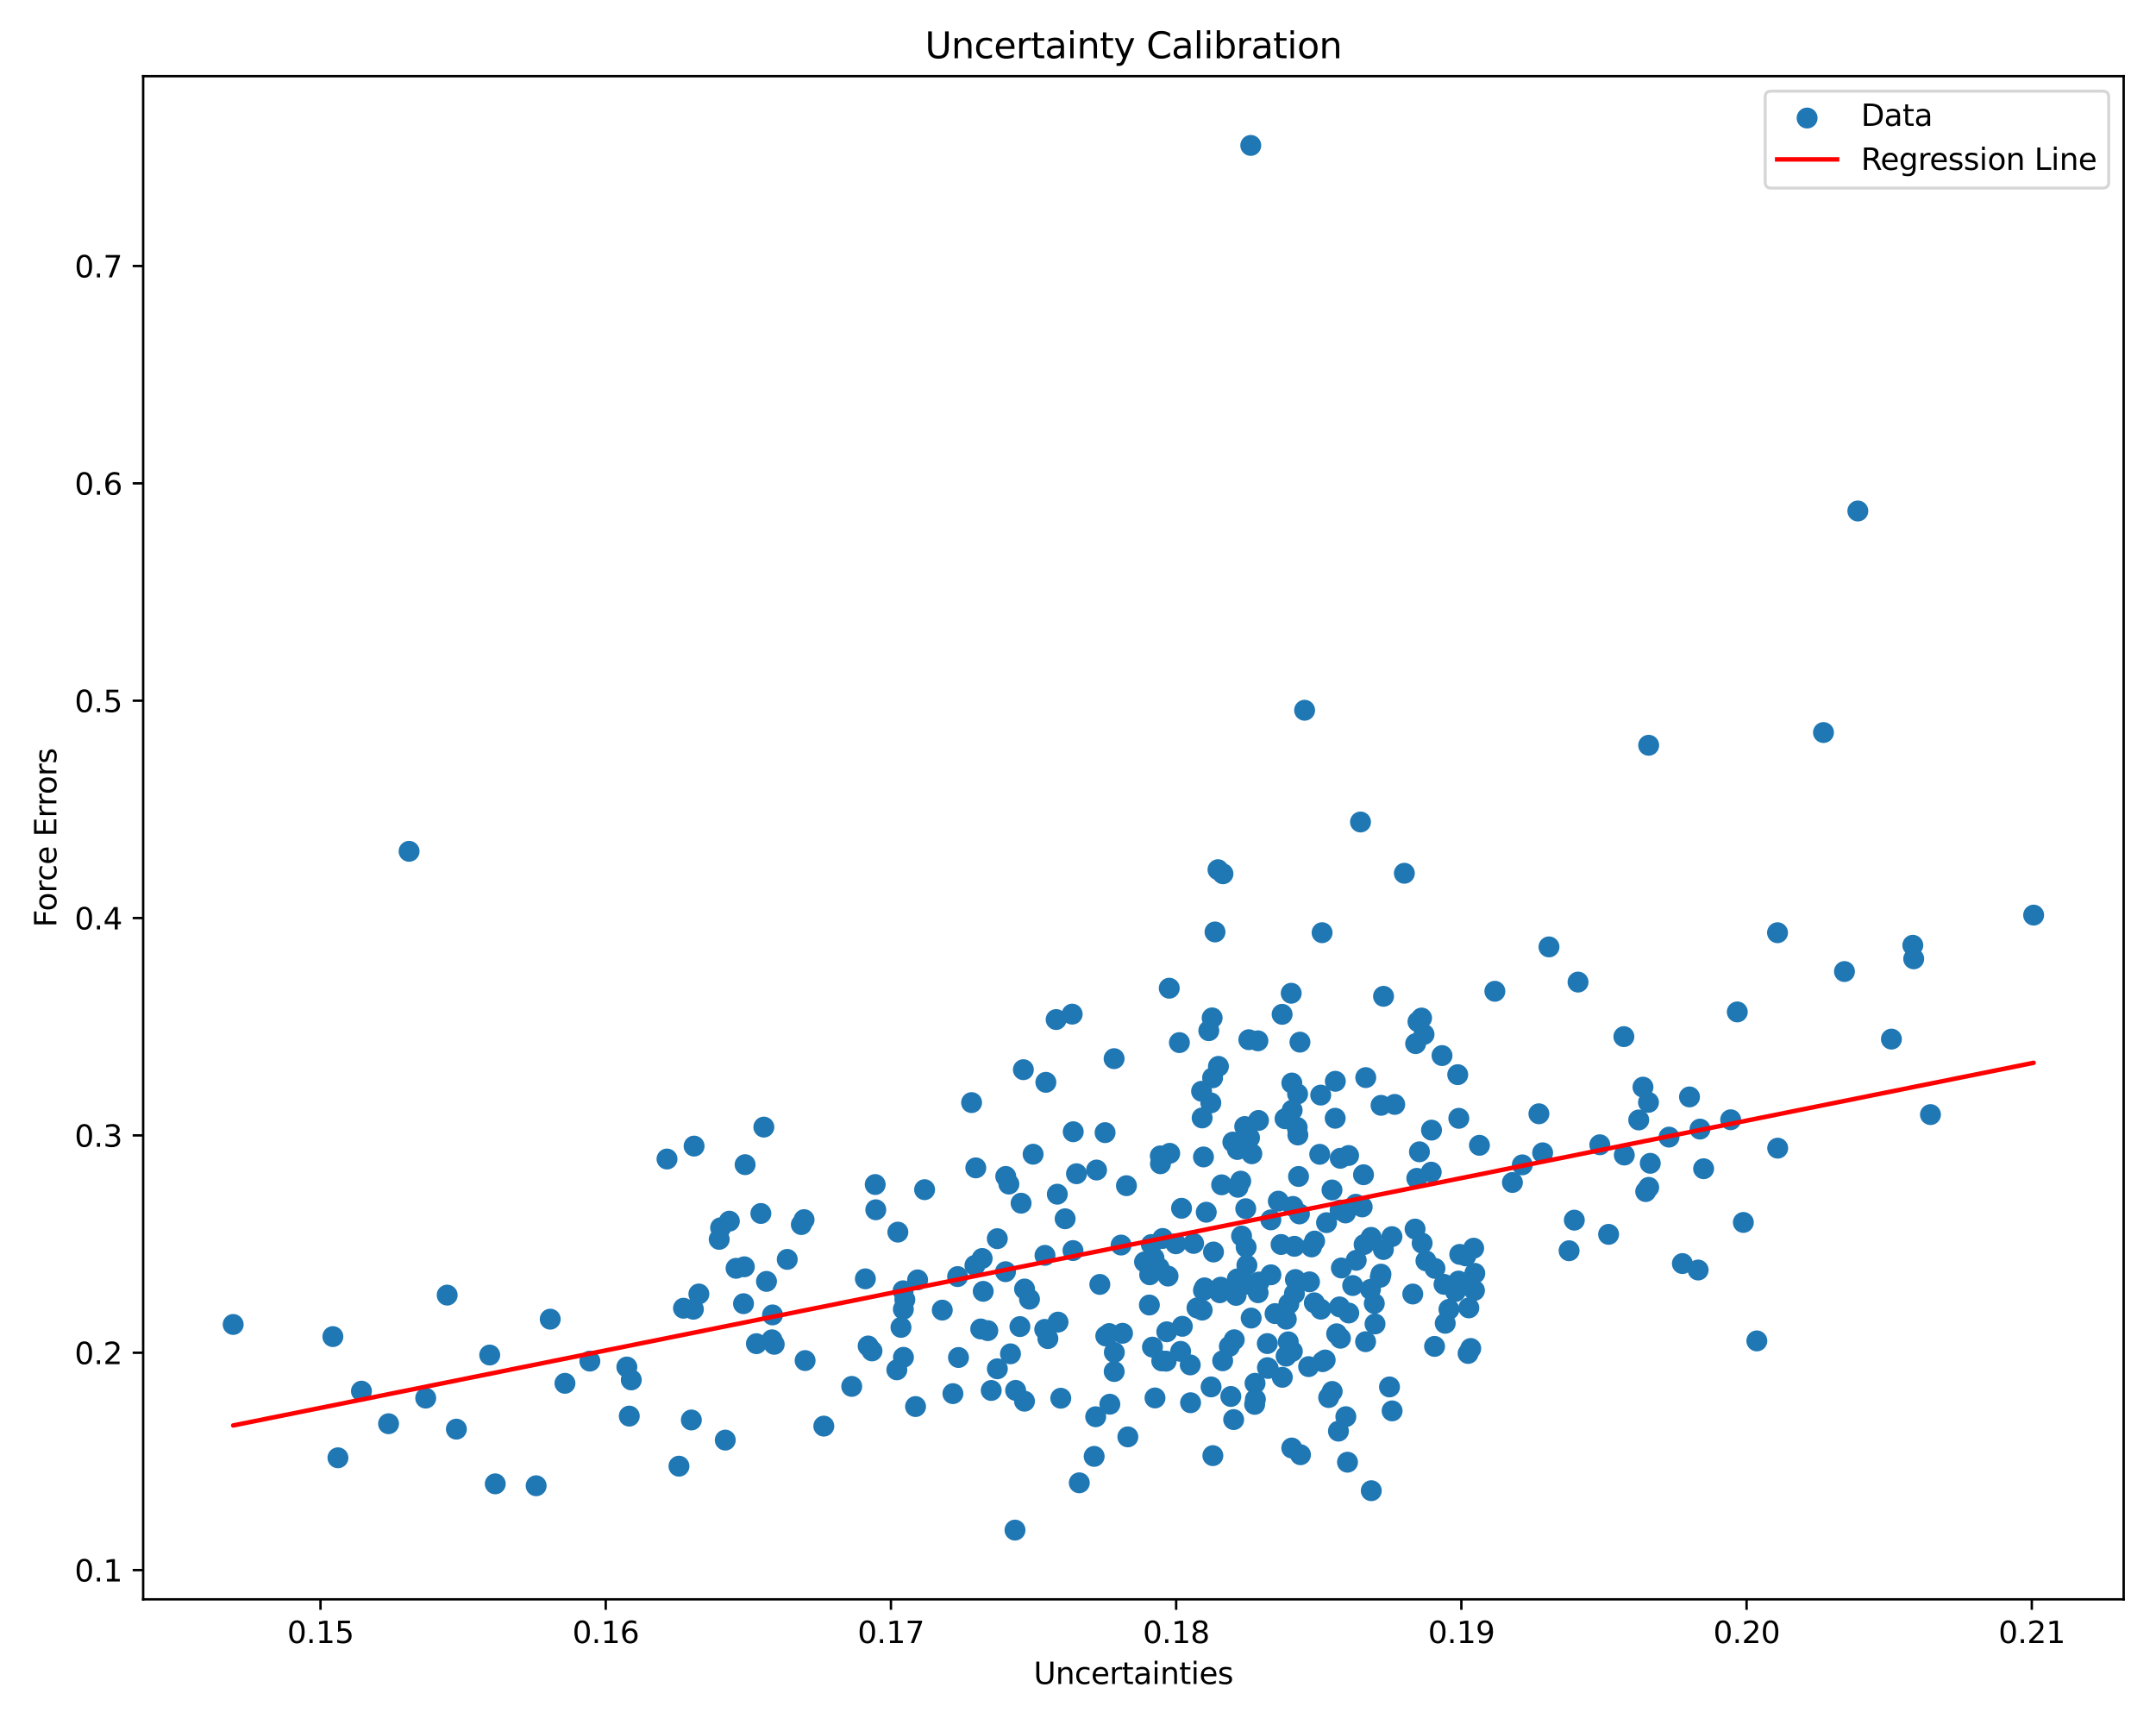 <?xml version="1.0" encoding="utf-8" standalone="no"?>
<!DOCTYPE svg PUBLIC "-//W3C//DTD SVG 1.1//EN"
  "http://www.w3.org/Graphics/SVG/1.1/DTD/svg11.dtd">
<svg xmlns:xlink="http://www.w3.org/1999/xlink" width="720pt" height="576pt" viewBox="0 0 720 576" xmlns="http://www.w3.org/2000/svg" version="1.1">
 <defs>
  <style type="text/css">*{stroke-linejoin: round; stroke-linecap: butt}</style>
 </defs>
 <g id="figure_1">
  <g id="patch_1">
   <path d="M 0 576 
L 720 576 
L 720 0 
L 0 0 
z
" style="fill: #ffffff"/>
  </g>
  <g id="axes_1">
   <g id="patch_2">
    <path d="M 47.81 534.04 
L 709.2 534.04 
L 709.2 25.44 
L 47.81 25.44 
z
" style="fill: #ffffff"/>
   </g>
   <g id="PathCollection_1">
    <defs>
     <path id="maea32ffccd" d="M 0 3 
C 0.796 3 1.559 2.684 2.121 2.121 
C 2.684 1.559 3 0.796 3 0 
C 3 -0.796 2.684 -1.559 2.121 -2.121 
C 1.559 -2.684 0.796 -3 0 -3 
C -0.796 -3 -1.559 -2.684 -2.121 -2.121 
C -2.684 -1.559 -3 -0.796 -3 0 
C -3 0.796 -2.684 1.559 -2.121 2.121 
C -1.559 2.684 -0.796 3 0 3 
z
" style="stroke: #1f77b4"/>
    </defs>
    <g clip-path="url(#pa495c53a87)">
     <use xlink:href="#maea32ffccd" x="385.784" y="422.245" style="fill: #1f77b4; stroke: #1f77b4"/>
     <use xlink:href="#maea32ffccd" x="390.477" y="329.975" style="fill: #1f77b4; stroke: #1f77b4"/>
     <use xlink:href="#maea32ffccd" x="561.831" y="421.921" style="fill: #1f77b4; stroke: #1f77b4"/>
     <use xlink:href="#maea32ffccd" x="406.749" y="290.407" style="fill: #1f77b4; stroke: #1f77b4"/>
     <use xlink:href="#maea32ffccd" x="564.211" y="366.277" style="fill: #1f77b4; stroke: #1f77b4"/>
     <use xlink:href="#maea32ffccd" x="291.203" y="451.079" style="fill: #1f77b4; stroke: #1f77b4"/>
     <use xlink:href="#maea32ffccd" x="268.524" y="407.253" style="fill: #1f77b4; stroke: #1f77b4"/>
     <use xlink:href="#maea32ffccd" x="327.999" y="420.221" style="fill: #1f77b4; stroke: #1f77b4"/>
     <use xlink:href="#maea32ffccd" x="319.797" y="426.268" style="fill: #1f77b4; stroke: #1f77b4"/>
     <use xlink:href="#maea32ffccd" x="403.684" y="344.158" style="fill: #1f77b4; stroke: #1f77b4"/>
     <use xlink:href="#maea32ffccd" x="437.316" y="428.022" style="fill: #1f77b4; stroke: #1f77b4"/>
     <use xlink:href="#maea32ffccd" x="542.435" y="385.683" style="fill: #1f77b4; stroke: #1f77b4"/>
     <use xlink:href="#maea32ffccd" x="267.609" y="408.903" style="fill: #1f77b4; stroke: #1f77b4"/>
     <use xlink:href="#maea32ffccd" x="299.501" y="457.405" style="fill: #1f77b4; stroke: #1f77b4"/>
     <use xlink:href="#maea32ffccd" x="183.749" y="440.488" style="fill: #1f77b4; stroke: #1f77b4"/>
     <use xlink:href="#maea32ffccd" x="384.494" y="415.558" style="fill: #1f77b4; stroke: #1f77b4"/>
     <use xlink:href="#maea32ffccd" x="430.412" y="435.4" style="fill: #1f77b4; stroke: #1f77b4"/>
     <use xlink:href="#maea32ffccd" x="442.55" y="454.122" style="fill: #1f77b4; stroke: #1f77b4"/>
     <use xlink:href="#maea32ffccd" x="348.891" y="443.899" style="fill: #1f77b4; stroke: #1f77b4"/>
     <use xlink:href="#maea32ffccd" x="414.623" y="412.724" style="fill: #1f77b4; stroke: #1f77b4"/>
     <use xlink:href="#maea32ffccd" x="268.867" y="454.312" style="fill: #1f77b4; stroke: #1f77b4"/>
     <use xlink:href="#maea32ffccd" x="550.577" y="248.855" style="fill: #1f77b4; stroke: #1f77b4"/>
     <use xlink:href="#maea32ffccd" x="288.991" y="427.02" style="fill: #1f77b4; stroke: #1f77b4"/>
     <use xlink:href="#maea32ffccd" x="301.588" y="431.011" style="fill: #1f77b4; stroke: #1f77b4"/>
     <use xlink:href="#maea32ffccd" x="431.582" y="451.241" style="fill: #1f77b4; stroke: #1f77b4"/>
     <use xlink:href="#maea32ffccd" x="491.158" y="450.274" style="fill: #1f77b4; stroke: #1f77b4"/>
     <use xlink:href="#maea32ffccd" x="446.378" y="445.371" style="fill: #1f77b4; stroke: #1f77b4"/>
     <use xlink:href="#maea32ffccd" x="464.023" y="463.113" style="fill: #1f77b4; stroke: #1f77b4"/>
     <use xlink:href="#maea32ffccd" x="478.055" y="377.364" style="fill: #1f77b4; stroke: #1f77b4"/>
     <use xlink:href="#maea32ffccd" x="355.704" y="406.964" style="fill: #1f77b4; stroke: #1f77b4"/>
     <use xlink:href="#maea32ffccd" x="407.348" y="431.666" style="fill: #1f77b4; stroke: #1f77b4"/>
     <use xlink:href="#maea32ffccd" x="432.272" y="431.976" style="fill: #1f77b4; stroke: #1f77b4"/>
     <use xlink:href="#maea32ffccd" x="458.947" y="435.249" style="fill: #1f77b4; stroke: #1f77b4"/>
     <use xlink:href="#maea32ffccd" x="464.842" y="412.93" style="fill: #1f77b4; stroke: #1f77b4"/>
     <use xlink:href="#maea32ffccd" x="335.796" y="424.634" style="fill: #1f77b4; stroke: #1f77b4"/>
     <use xlink:href="#maea32ffccd" x="388.278" y="413.539" style="fill: #1f77b4; stroke: #1f77b4"/>
     <use xlink:href="#maea32ffccd" x="454.342" y="274.476" style="fill: #1f77b4; stroke: #1f77b4"/>
     <use xlink:href="#maea32ffccd" x="479.077" y="449.581" style="fill: #1f77b4; stroke: #1f77b4"/>
     <use xlink:href="#maea32ffccd" x="142.165" y="466.85" style="fill: #1f77b4; stroke: #1f77b4"/>
     <use xlink:href="#maea32ffccd" x="557.367" y="379.7" style="fill: #1f77b4; stroke: #1f77b4"/>
     <use xlink:href="#maea32ffccd" x="451.736" y="429.264" style="fill: #1f77b4; stroke: #1f77b4"/>
     <use xlink:href="#maea32ffccd" x="376.179" y="395.914" style="fill: #1f77b4; stroke: #1f77b4"/>
     <use xlink:href="#maea32ffccd" x="551.108" y="388.446" style="fill: #1f77b4; stroke: #1f77b4"/>
     <use xlink:href="#maea32ffccd" x="342.156" y="430.419" style="fill: #1f77b4; stroke: #1f77b4"/>
     <use xlink:href="#maea32ffccd" x="593.663" y="383.383" style="fill: #1f77b4; stroke: #1f77b4"/>
     <use xlink:href="#maea32ffccd" x="149.334" y="432.453" style="fill: #1f77b4; stroke: #1f77b4"/>
     <use xlink:href="#maea32ffccd" x="420.081" y="347.545" style="fill: #1f77b4; stroke: #1f77b4"/>
     <use xlink:href="#maea32ffccd" x="517.285" y="316.184" style="fill: #1f77b4; stroke: #1f77b4"/>
     <use xlink:href="#maea32ffccd" x="465.771" y="368.78" style="fill: #1f77b4; stroke: #1f77b4"/>
     <use xlink:href="#maea32ffccd" x="243.569" y="407.763" style="fill: #1f77b4; stroke: #1f77b4"/>
     <use xlink:href="#maea32ffccd" x="365.398" y="486.304" style="fill: #1f77b4; stroke: #1f77b4"/>
     <use xlink:href="#maea32ffccd" x="385.373" y="420.06" style="fill: #1f77b4; stroke: #1f77b4"/>
     <use xlink:href="#maea32ffccd" x="431.409" y="361.637" style="fill: #1f77b4; stroke: #1f77b4"/>
     <use xlink:href="#maea32ffccd" x="431.204" y="331.656" style="fill: #1f77b4; stroke: #1f77b4"/>
     <use xlink:href="#maea32ffccd" x="358.408" y="377.904" style="fill: #1f77b4; stroke: #1f77b4"/>
     <use xlink:href="#maea32ffccd" x="445.94" y="361.052" style="fill: #1f77b4; stroke: #1f77b4"/>
     <use xlink:href="#maea32ffccd" x="230.88" y="474.15" style="fill: #1f77b4; stroke: #1f77b4"/>
     <use xlink:href="#maea32ffccd" x="525.748" y="407.424" style="fill: #1f77b4; stroke: #1f77b4"/>
     <use xlink:href="#maea32ffccd" x="429.564" y="440.496" style="fill: #1f77b4; stroke: #1f77b4"/>
     <use xlink:href="#maea32ffccd" x="461.989" y="417.232" style="fill: #1f77b4; stroke: #1f77b4"/>
     <use xlink:href="#maea32ffccd" x="416.401" y="422.474" style="fill: #1f77b4; stroke: #1f77b4"/>
     <use xlink:href="#maea32ffccd" x="461.206" y="369.085" style="fill: #1f77b4; stroke: #1f77b4"/>
     <use xlink:href="#maea32ffccd" x="441.093" y="437.153" style="fill: #1f77b4; stroke: #1f77b4"/>
     <use xlink:href="#maea32ffccd" x="112.856" y="486.777" style="fill: #1f77b4; stroke: #1f77b4"/>
     <use xlink:href="#maea32ffccd" x="461.176" y="425.45" style="fill: #1f77b4; stroke: #1f77b4"/>
     <use xlink:href="#maea32ffccd" x="447.345" y="436.39" style="fill: #1f77b4; stroke: #1f77b4"/>
     <use xlink:href="#maea32ffccd" x="163.543" y="452.46" style="fill: #1f77b4; stroke: #1f77b4"/>
     <use xlink:href="#maea32ffccd" x="387.966" y="454.426" style="fill: #1f77b4; stroke: #1f77b4"/>
     <use xlink:href="#maea32ffccd" x="210.823" y="460.77" style="fill: #1f77b4; stroke: #1f77b4"/>
     <use xlink:href="#maea32ffccd" x="408.311" y="454.388" style="fill: #1f77b4; stroke: #1f77b4"/>
     <use xlink:href="#maea32ffccd" x="455.544" y="415.563" style="fill: #1f77b4; stroke: #1f77b4"/>
     <use xlink:href="#maea32ffccd" x="411.709" y="381.354" style="fill: #1f77b4; stroke: #1f77b4"/>
     <use xlink:href="#maea32ffccd" x="399.739" y="436.734" style="fill: #1f77b4; stroke: #1f77b4"/>
     <use xlink:href="#maea32ffccd" x="417.046" y="347.168" style="fill: #1f77b4; stroke: #1f77b4"/>
     <use xlink:href="#maea32ffccd" x="420.147" y="431.658" style="fill: #1f77b4; stroke: #1f77b4"/>
     <use xlink:href="#maea32ffccd" x="486.813" y="358.844" style="fill: #1f77b4; stroke: #1f77b4"/>
     <use xlink:href="#maea32ffccd" x="352.705" y="340.441" style="fill: #1f77b4; stroke: #1f77b4"/>
     <use xlink:href="#maea32ffccd" x="402.832" y="404.779" style="fill: #1f77b4; stroke: #1f77b4"/>
     <use xlink:href="#maea32ffccd" x="526.99" y="327.931" style="fill: #1f77b4; stroke: #1f77b4"/>
     <use xlink:href="#maea32ffccd" x="416.021" y="403.6" style="fill: #1f77b4; stroke: #1f77b4"/>
     <use xlink:href="#maea32ffccd" x="374.866" y="445.203" style="fill: #1f77b4; stroke: #1f77b4"/>
     <use xlink:href="#maea32ffccd" x="302.168" y="433.975" style="fill: #1f77b4; stroke: #1f77b4"/>
     <use xlink:href="#maea32ffccd" x="397.593" y="468.391" style="fill: #1f77b4; stroke: #1f77b4"/>
     <use xlink:href="#maea32ffccd" x="369.274" y="446.104" style="fill: #1f77b4; stroke: #1f77b4"/>
     <use xlink:href="#maea32ffccd" x="341.757" y="357.184" style="fill: #1f77b4; stroke: #1f77b4"/>
     <use xlink:href="#maea32ffccd" x="353.091" y="398.759" style="fill: #1f77b4; stroke: #1f77b4"/>
     <use xlink:href="#maea32ffccd" x="568.926" y="390.251" style="fill: #1f77b4; stroke: #1f77b4"/>
     <use xlink:href="#maea32ffccd" x="333.066" y="457.057" style="fill: #1f77b4; stroke: #1f77b4"/>
     <use xlink:href="#maea32ffccd" x="374.392" y="415.741" style="fill: #1f77b4; stroke: #1f77b4"/>
     <use xlink:href="#maea32ffccd" x="245.812" y="423.508" style="fill: #1f77b4; stroke: #1f77b4"/>
     <use xlink:href="#maea32ffccd" x="542.297" y="346.143" style="fill: #1f77b4; stroke: #1f77b4"/>
     <use xlink:href="#maea32ffccd" x="196.987" y="454.495" style="fill: #1f77b4; stroke: #1f77b4"/>
     <use xlink:href="#maea32ffccd" x="411.988" y="474.017" style="fill: #1f77b4; stroke: #1f77b4"/>
     <use xlink:href="#maea32ffccd" x="438.927" y="435.027" style="fill: #1f77b4; stroke: #1f77b4"/>
     <use xlink:href="#maea32ffccd" x="447.639" y="446.856" style="fill: #1f77b4; stroke: #1f77b4"/>
     <use xlink:href="#maea32ffccd" x="420.498" y="428.086" style="fill: #1f77b4; stroke: #1f77b4"/>
     <use xlink:href="#maea32ffccd" x="429.497" y="452.835" style="fill: #1f77b4; stroke: #1f77b4"/>
     <use xlink:href="#maea32ffccd" x="487.486" y="418.856" style="fill: #1f77b4; stroke: #1f77b4"/>
     <use xlink:href="#maea32ffccd" x="416.95" y="428.842" style="fill: #1f77b4; stroke: #1f77b4"/>
     <use xlink:href="#maea32ffccd" x="254.092" y="405.193" style="fill: #1f77b4; stroke: #1f77b4"/>
     <use xlink:href="#maea32ffccd" x="308.77" y="397.248" style="fill: #1f77b4; stroke: #1f77b4"/>
     <use xlink:href="#maea32ffccd" x="489.526" y="419.372" style="fill: #1f77b4; stroke: #1f77b4"/>
     <use xlink:href="#maea32ffccd" x="210.149" y="472.859" style="fill: #1f77b4; stroke: #1f77b4"/>
     <use xlink:href="#maea32ffccd" x="349.937" y="446.974" style="fill: #1f77b4; stroke: #1f77b4"/>
     <use xlink:href="#maea32ffccd" x="534.261" y="382.257" style="fill: #1f77b4; stroke: #1f77b4"/>
     <use xlink:href="#maea32ffccd" x="345.008" y="385.406" style="fill: #1f77b4; stroke: #1f77b4"/>
     <use xlink:href="#maea32ffccd" x="433.952" y="405.345" style="fill: #1f77b4; stroke: #1f77b4"/>
     <use xlink:href="#maea32ffccd" x="433.335" y="365.292" style="fill: #1f77b4; stroke: #1f77b4"/>
     <use xlink:href="#maea32ffccd" x="413.217" y="427.043" style="fill: #1f77b4; stroke: #1f77b4"/>
     <use xlink:href="#maea32ffccd" x="427.81" y="415.549" style="fill: #1f77b4; stroke: #1f77b4"/>
     <use xlink:href="#maea32ffccd" x="418.997" y="468.936" style="fill: #1f77b4; stroke: #1f77b4"/>
     <use xlink:href="#maea32ffccd" x="222.745" y="387.015" style="fill: #1f77b4; stroke: #1f77b4"/>
     <use xlink:href="#maea32ffccd" x="437.017" y="456.336" style="fill: #1f77b4; stroke: #1f77b4"/>
     <use xlink:href="#maea32ffccd" x="423.525" y="456.941" style="fill: #1f77b4; stroke: #1f77b4"/>
     <use xlink:href="#maea32ffccd" x="248.831" y="388.896" style="fill: #1f77b4; stroke: #1f77b4"/>
     <use xlink:href="#maea32ffccd" x="410.54" y="449.578" style="fill: #1f77b4; stroke: #1f77b4"/>
     <use xlink:href="#maea32ffccd" x="231.558" y="437.17" style="fill: #1f77b4; stroke: #1f77b4"/>
     <use xlink:href="#maea32ffccd" x="434.301" y="485.754" style="fill: #1f77b4; stroke: #1f77b4"/>
     <use xlink:href="#maea32ffccd" x="620.429" y="170.629" style="fill: #1f77b4; stroke: #1f77b4"/>
     <use xlink:href="#maea32ffccd" x="492.398" y="430.896" style="fill: #1f77b4; stroke: #1f77b4"/>
     <use xlink:href="#maea32ffccd" x="299.842" y="411.425" style="fill: #1f77b4; stroke: #1f77b4"/>
     <use xlink:href="#maea32ffccd" x="456.038" y="448.008" style="fill: #1f77b4; stroke: #1f77b4"/>
     <use xlink:href="#maea32ffccd" x="433.195" y="376.456" style="fill: #1f77b4; stroke: #1f77b4"/>
     <use xlink:href="#maea32ffccd" x="255.967" y="427.873" style="fill: #1f77b4; stroke: #1f77b4"/>
     <use xlink:href="#maea32ffccd" x="404.446" y="463.111" style="fill: #1f77b4; stroke: #1f77b4"/>
     <use xlink:href="#maea32ffccd" x="431.785" y="402.843" style="fill: #1f77b4; stroke: #1f77b4"/>
     <use xlink:href="#maea32ffccd" x="258.555" y="448.882" style="fill: #1f77b4; stroke: #1f77b4"/>
     <use xlink:href="#maea32ffccd" x="367.294" y="428.887" style="fill: #1f77b4; stroke: #1f77b4"/>
     <use xlink:href="#maea32ffccd" x="414.341" y="394.396" style="fill: #1f77b4; stroke: #1f77b4"/>
     <use xlink:href="#maea32ffccd" x="475.559" y="345.398" style="fill: #1f77b4; stroke: #1f77b4"/>
     <use xlink:href="#maea32ffccd" x="449.448" y="473.049" style="fill: #1f77b4; stroke: #1f77b4"/>
     <use xlink:href="#maea32ffccd" x="430.216" y="448.056" style="fill: #1f77b4; stroke: #1f77b4"/>
     <use xlink:href="#maea32ffccd" x="233.389" y="432.077" style="fill: #1f77b4; stroke: #1f77b4"/>
     <use xlink:href="#maea32ffccd" x="434.119" y="347.987" style="fill: #1f77b4; stroke: #1f77b4"/>
     <use xlink:href="#maea32ffccd" x="111.162" y="446.308" style="fill: #1f77b4; stroke: #1f77b4"/>
     <use xlink:href="#maea32ffccd" x="389.648" y="444.703" style="fill: #1f77b4; stroke: #1f77b4"/>
     <use xlink:href="#maea32ffccd" x="508.371" y="388.961" style="fill: #1f77b4; stroke: #1f77b4"/>
     <use xlink:href="#maea32ffccd" x="188.665" y="461.908" style="fill: #1f77b4; stroke: #1f77b4"/>
     <use xlink:href="#maea32ffccd" x="481.566" y="352.467" style="fill: #1f77b4; stroke: #1f77b4"/>
     <use xlink:href="#maea32ffccd" x="580.17" y="337.898" style="fill: #1f77b4; stroke: #1f77b4"/>
     <use xlink:href="#maea32ffccd" x="389.441" y="454.508" style="fill: #1f77b4; stroke: #1f77b4"/>
     <use xlink:href="#maea32ffccd" x="394.274" y="451.241" style="fill: #1f77b4; stroke: #1f77b4"/>
     <use xlink:href="#maea32ffccd" x="449.326" y="405.022" style="fill: #1f77b4; stroke: #1f77b4"/>
     <use xlink:href="#maea32ffccd" x="404.358" y="368.271" style="fill: #1f77b4; stroke: #1f77b4"/>
     <use xlink:href="#maea32ffccd" x="494.06" y="382.435" style="fill: #1f77b4; stroke: #1f77b4"/>
     <use xlink:href="#maea32ffccd" x="349.265" y="361.4" style="fill: #1f77b4; stroke: #1f77b4"/>
     <use xlink:href="#maea32ffccd" x="262.899" y="420.529" style="fill: #1f77b4; stroke: #1f77b4"/>
     <use xlink:href="#maea32ffccd" x="320.089" y="453.285" style="fill: #1f77b4; stroke: #1f77b4"/>
     <use xlink:href="#maea32ffccd" x="417.699" y="48.558" style="fill: #1f77b4; stroke: #1f77b4"/>
     <use xlink:href="#maea32ffccd" x="424.406" y="407.322" style="fill: #1f77b4; stroke: #1f77b4"/>
     <use xlink:href="#maea32ffccd" x="441.702" y="454.682" style="fill: #1f77b4; stroke: #1f77b4"/>
     <use xlink:href="#maea32ffccd" x="354.251" y="466.89" style="fill: #1f77b4; stroke: #1f77b4"/>
     <use xlink:href="#maea32ffccd" x="420.273" y="374.138" style="fill: #1f77b4; stroke: #1f77b4"/>
     <use xlink:href="#maea32ffccd" x="450.373" y="385.841" style="fill: #1f77b4; stroke: #1f77b4"/>
     <use xlink:href="#maea32ffccd" x="452.756" y="402.119" style="fill: #1f77b4; stroke: #1f77b4"/>
     <use xlink:href="#maea32ffccd" x="325.575" y="422.533" style="fill: #1f77b4; stroke: #1f77b4"/>
     <use xlink:href="#maea32ffccd" x="679.137" y="305.566" style="fill: #1f77b4; stroke: #1f77b4"/>
     <use xlink:href="#maea32ffccd" x="324.463" y="368.172" style="fill: #1f77b4; stroke: #1f77b4"/>
     <use xlink:href="#maea32ffccd" x="447.584" y="386.767" style="fill: #1f77b4; stroke: #1f77b4"/>
     <use xlink:href="#maea32ffccd" x="255.087" y="376.356" style="fill: #1f77b4; stroke: #1f77b4"/>
     <use xlink:href="#maea32ffccd" x="394.837" y="442.873" style="fill: #1f77b4; stroke: #1f77b4"/>
     <use xlink:href="#maea32ffccd" x="383.835" y="435.765" style="fill: #1f77b4; stroke: #1f77b4"/>
     <use xlink:href="#maea32ffccd" x="359.498" y="391.926" style="fill: #1f77b4; stroke: #1f77b4"/>
     <use xlink:href="#maea32ffccd" x="549.585" y="397.883" style="fill: #1f77b4; stroke: #1f77b4"/>
     <use xlink:href="#maea32ffccd" x="366.202" y="390.689" style="fill: #1f77b4; stroke: #1f77b4"/>
     <use xlink:href="#maea32ffccd" x="342.133" y="467.878" style="fill: #1f77b4; stroke: #1f77b4"/>
     <use xlink:href="#maea32ffccd" x="483.879" y="437.214" style="fill: #1f77b4; stroke: #1f77b4"/>
     <use xlink:href="#maea32ffccd" x="372.135" y="451.58" style="fill: #1f77b4; stroke: #1f77b4"/>
     <use xlink:href="#maea32ffccd" x="331.024" y="464.296" style="fill: #1f77b4; stroke: #1f77b4"/>
     <use xlink:href="#maea32ffccd" x="513.919" y="371.906" style="fill: #1f77b4; stroke: #1f77b4"/>
     <use xlink:href="#maea32ffccd" x="577.961" y="373.903" style="fill: #1f77b4; stroke: #1f77b4"/>
     <use xlink:href="#maea32ffccd" x="339.171" y="464.27" style="fill: #1f77b4; stroke: #1f77b4"/>
     <use xlink:href="#maea32ffccd" x="431.386" y="483.51" style="fill: #1f77b4; stroke: #1f77b4"/>
     <use xlink:href="#maea32ffccd" x="429.138" y="373.554" style="fill: #1f77b4; stroke: #1f77b4"/>
     <use xlink:href="#maea32ffccd" x="152.415" y="477.211" style="fill: #1f77b4; stroke: #1f77b4"/>
     <use xlink:href="#maea32ffccd" x="402.26" y="430.029" style="fill: #1f77b4; stroke: #1f77b4"/>
     <use xlink:href="#maea32ffccd" x="433.428" y="378.983" style="fill: #1f77b4; stroke: #1f77b4"/>
     <use xlink:href="#maea32ffccd" x="423.223" y="448.637" style="fill: #1f77b4; stroke: #1f77b4"/>
     <use xlink:href="#maea32ffccd" x="275.112" y="476.2" style="fill: #1f77b4; stroke: #1f77b4"/>
     <use xlink:href="#maea32ffccd" x="393.865" y="348.139" style="fill: #1f77b4; stroke: #1f77b4"/>
     <use xlink:href="#maea32ffccd" x="476.198" y="421.012" style="fill: #1f77b4; stroke: #1f77b4"/>
     <use xlink:href="#maea32ffccd" x="336.916" y="395.378" style="fill: #1f77b4; stroke: #1f77b4"/>
     <use xlink:href="#maea32ffccd" x="405.039" y="486.055" style="fill: #1f77b4; stroke: #1f77b4"/>
     <use xlink:href="#maea32ffccd" x="329.883" y="444.32" style="fill: #1f77b4; stroke: #1f77b4"/>
     <use xlink:href="#maea32ffccd" x="77.873" y="442.257" style="fill: #1f77b4; stroke: #1f77b4"/>
     <use xlink:href="#maea32ffccd" x="372.059" y="353.502" style="fill: #1f77b4; stroke: #1f77b4"/>
     <use xlink:href="#maea32ffccd" x="439.02" y="414.404" style="fill: #1f77b4; stroke: #1f77b4"/>
     <use xlink:href="#maea32ffccd" x="390.629" y="385.11" style="fill: #1f77b4; stroke: #1f77b4"/>
     <use xlink:href="#maea32ffccd" x="505.077" y="394.843" style="fill: #1f77b4; stroke: #1f77b4"/>
     <use xlink:href="#maea32ffccd" x="445.888" y="373.397" style="fill: #1f77b4; stroke: #1f77b4"/>
     <use xlink:href="#maea32ffccd" x="407.967" y="395.63" style="fill: #1f77b4; stroke: #1f77b4"/>
     <use xlink:href="#maea32ffccd" x="440.723" y="385.437" style="fill: #1f77b4; stroke: #1f77b4"/>
     <use xlink:href="#maea32ffccd" x="487.176" y="373.421" style="fill: #1f77b4; stroke: #1f77b4"/>
     <use xlink:href="#maea32ffccd" x="419.239" y="467.255" style="fill: #1f77b4; stroke: #1f77b4"/>
     <use xlink:href="#maea32ffccd" x="383.936" y="425.662" style="fill: #1f77b4; stroke: #1f77b4"/>
     <use xlink:href="#maea32ffccd" x="639.085" y="320.171" style="fill: #1f77b4; stroke: #1f77b4"/>
     <use xlink:href="#maea32ffccd" x="353.336" y="441.472" style="fill: #1f77b4; stroke: #1f77b4"/>
     <use xlink:href="#maea32ffccd" x="418.054" y="385.255" style="fill: #1f77b4; stroke: #1f77b4"/>
     <use xlink:href="#maea32ffccd" x="468.987" y="291.593" style="fill: #1f77b4; stroke: #1f77b4"/>
     <use xlink:href="#maea32ffccd" x="328.346" y="431.198" style="fill: #1f77b4; stroke: #1f77b4"/>
     <use xlink:href="#maea32ffccd" x="608.955" y="244.601" style="fill: #1f77b4; stroke: #1f77b4"/>
     <use xlink:href="#maea32ffccd" x="473.145" y="393.463" style="fill: #1f77b4; stroke: #1f77b4"/>
     <use xlink:href="#maea32ffccd" x="415.672" y="376.164" style="fill: #1f77b4; stroke: #1f77b4"/>
     <use xlink:href="#maea32ffccd" x="523.997" y="417.638" style="fill: #1f77b4; stroke: #1f77b4"/>
     <use xlink:href="#maea32ffccd" x="479.213" y="423.537" style="fill: #1f77b4; stroke: #1f77b4"/>
     <use xlink:href="#maea32ffccd" x="441.514" y="311.436" style="fill: #1f77b4; stroke: #1f77b4"/>
     <use xlink:href="#maea32ffccd" x="550.518" y="368.091" style="fill: #1f77b4; stroke: #1f77b4"/>
     <use xlink:href="#maea32ffccd" x="404.801" y="339.892" style="fill: #1f77b4; stroke: #1f77b4"/>
     <use xlink:href="#maea32ffccd" x="384.869" y="449.824" style="fill: #1f77b4; stroke: #1f77b4"/>
     <use xlink:href="#maea32ffccd" x="437.986" y="416.368" style="fill: #1f77b4; stroke: #1f77b4"/>
     <use xlink:href="#maea32ffccd" x="413.226" y="383.832" style="fill: #1f77b4; stroke: #1f77b4"/>
     <use xlink:href="#maea32ffccd" x="404.95" y="359.892" style="fill: #1f77b4; stroke: #1f77b4"/>
     <use xlink:href="#maea32ffccd" x="343.799" y="433.808" style="fill: #1f77b4; stroke: #1f77b4"/>
     <use xlink:href="#maea32ffccd" x="401.902" y="386.321" style="fill: #1f77b4; stroke: #1f77b4"/>
     <use xlink:href="#maea32ffccd" x="615.959" y="324.409" style="fill: #1f77b4; stroke: #1f77b4"/>
     <use xlink:href="#maea32ffccd" x="457.898" y="413.176" style="fill: #1f77b4; stroke: #1f77b4"/>
     <use xlink:href="#maea32ffccd" x="444.822" y="397.348" style="fill: #1f77b4; stroke: #1f77b4"/>
     <use xlink:href="#maea32ffccd" x="638.788" y="315.64" style="fill: #1f77b4; stroke: #1f77b4"/>
     <use xlink:href="#maea32ffccd" x="472.756" y="348.476" style="fill: #1f77b4; stroke: #1f77b4"/>
     <use xlink:href="#maea32ffccd" x="120.709" y="464.525" style="fill: #1f77b4; stroke: #1f77b4"/>
     <use xlink:href="#maea32ffccd" x="412.792" y="432.546" style="fill: #1f77b4; stroke: #1f77b4"/>
     <use xlink:href="#maea32ffccd" x="405.754" y="311.195" style="fill: #1f77b4; stroke: #1f77b4"/>
     <use xlink:href="#maea32ffccd" x="284.436" y="462.935" style="fill: #1f77b4; stroke: #1f77b4"/>
     <use xlink:href="#maea32ffccd" x="358.059" y="338.631" style="fill: #1f77b4; stroke: #1f77b4"/>
     <use xlink:href="#maea32ffccd" x="547.255" y="373.968" style="fill: #1f77b4; stroke: #1f77b4"/>
     <use xlink:href="#maea32ffccd" x="474.026" y="384.608" style="fill: #1f77b4; stroke: #1f77b4"/>
     <use xlink:href="#maea32ffccd" x="411.039" y="466.298" style="fill: #1f77b4; stroke: #1f77b4"/>
     <use xlink:href="#maea32ffccd" x="358.327" y="417.583" style="fill: #1f77b4; stroke: #1f77b4"/>
     <use xlink:href="#maea32ffccd" x="390.078" y="426.096" style="fill: #1f77b4; stroke: #1f77b4"/>
     <use xlink:href="#maea32ffccd" x="209.337" y="456.467" style="fill: #1f77b4; stroke: #1f77b4"/>
     <use xlink:href="#maea32ffccd" x="360.434" y="495.133" style="fill: #1f77b4; stroke: #1f77b4"/>
     <use xlink:href="#maea32ffccd" x="226.741" y="489.574" style="fill: #1f77b4; stroke: #1f77b4"/>
     <use xlink:href="#maea32ffccd" x="417.281" y="379.921" style="fill: #1f77b4; stroke: #1f77b4"/>
     <use xlink:href="#maea32ffccd" x="242.206" y="480.869" style="fill: #1f77b4; stroke: #1f77b4"/>
     <use xlink:href="#maea32ffccd" x="248.569" y="423.001" style="fill: #1f77b4; stroke: #1f77b4"/>
     <use xlink:href="#maea32ffccd" x="433.649" y="392.835" style="fill: #1f77b4; stroke: #1f77b4"/>
     <use xlink:href="#maea32ffccd" x="593.608" y="311.448" style="fill: #1f77b4; stroke: #1f77b4"/>
     <use xlink:href="#maea32ffccd" x="240.184" y="413.838" style="fill: #1f77b4; stroke: #1f77b4"/>
     <use xlink:href="#maea32ffccd" x="457.943" y="497.763" style="fill: #1f77b4; stroke: #1f77b4"/>
     <use xlink:href="#maea32ffccd" x="490.521" y="436.723" style="fill: #1f77b4; stroke: #1f77b4"/>
     <use xlink:href="#maea32ffccd" x="492.133" y="416.792" style="fill: #1f77b4; stroke: #1f77b4"/>
     <use xlink:href="#maea32ffccd" x="369.043" y="378.205" style="fill: #1f77b4; stroke: #1f77b4"/>
     <use xlink:href="#maea32ffccd" x="413.412" y="396.45" style="fill: #1f77b4; stroke: #1f77b4"/>
     <use xlink:href="#maea32ffccd" x="582.194" y="408.188" style="fill: #1f77b4; stroke: #1f77b4"/>
     <use xlink:href="#maea32ffccd" x="473.533" y="341.164" style="fill: #1f77b4; stroke: #1f77b4"/>
     <use xlink:href="#maea32ffccd" x="462.035" y="332.682" style="fill: #1f77b4; stroke: #1f77b4"/>
     <use xlink:href="#maea32ffccd" x="333.053" y="413.609" style="fill: #1f77b4; stroke: #1f77b4"/>
     <use xlink:href="#maea32ffccd" x="300.885" y="443.236" style="fill: #1f77b4; stroke: #1f77b4"/>
     <use xlink:href="#maea32ffccd" x="450" y="488.248" style="fill: #1f77b4; stroke: #1f77b4"/>
     <use xlink:href="#maea32ffccd" x="248.296" y="435.318" style="fill: #1f77b4; stroke: #1f77b4"/>
     <use xlink:href="#maea32ffccd" x="457.67" y="430.539" style="fill: #1f77b4; stroke: #1f77b4"/>
     <use xlink:href="#maea32ffccd" x="432.597" y="427.253" style="fill: #1f77b4; stroke: #1f77b4"/>
     <use xlink:href="#maea32ffccd" x="408.41" y="291.767" style="fill: #1f77b4; stroke: #1f77b4"/>
     <use xlink:href="#maea32ffccd" x="129.763" y="475.402" style="fill: #1f77b4; stroke: #1f77b4"/>
     <use xlink:href="#maea32ffccd" x="401.272" y="364.386" style="fill: #1f77b4; stroke: #1f77b4"/>
     <use xlink:href="#maea32ffccd" x="405.25" y="418.06" style="fill: #1f77b4; stroke: #1f77b4"/>
     <use xlink:href="#maea32ffccd" x="387.484" y="385.967" style="fill: #1f77b4; stroke: #1f77b4"/>
     <use xlink:href="#maea32ffccd" x="392.682" y="415.317" style="fill: #1f77b4; stroke: #1f77b4"/>
     <use xlink:href="#maea32ffccd" x="305.746" y="469.666" style="fill: #1f77b4; stroke: #1f77b4"/>
     <use xlink:href="#maea32ffccd" x="487.1" y="427.761" style="fill: #1f77b4; stroke: #1f77b4"/>
     <use xlink:href="#maea32ffccd" x="335.872" y="392.827" style="fill: #1f77b4; stroke: #1f77b4"/>
     <use xlink:href="#maea32ffccd" x="257.98" y="439.067" style="fill: #1f77b4; stroke: #1f77b4"/>
     <use xlink:href="#maea32ffccd" x="179.051" y="496.115" style="fill: #1f77b4; stroke: #1f77b4"/>
     <use xlink:href="#maea32ffccd" x="376.645" y="479.79" style="fill: #1f77b4; stroke: #1f77b4"/>
     <use xlink:href="#maea32ffccd" x="472.567" y="410.4" style="fill: #1f77b4; stroke: #1f77b4"/>
     <use xlink:href="#maea32ffccd" x="537.194" y="412.167" style="fill: #1f77b4; stroke: #1f77b4"/>
     <use xlink:href="#maea32ffccd" x="428.23" y="459.902" style="fill: #1f77b4; stroke: #1f77b4"/>
     <use xlink:href="#maea32ffccd" x="407.659" y="429.802" style="fill: #1f77b4; stroke: #1f77b4"/>
     <use xlink:href="#maea32ffccd" x="397.486" y="455.763" style="fill: #1f77b4; stroke: #1f77b4"/>
     <use xlink:href="#maea32ffccd" x="419.124" y="461.895" style="fill: #1f77b4; stroke: #1f77b4"/>
     <use xlink:href="#maea32ffccd" x="492.511" y="425.189" style="fill: #1f77b4; stroke: #1f77b4"/>
     <use xlink:href="#maea32ffccd" x="550.589" y="396.479" style="fill: #1f77b4; stroke: #1f77b4"/>
     <use xlink:href="#maea32ffccd" x="474.737" y="339.936" style="fill: #1f77b4; stroke: #1f77b4"/>
     <use xlink:href="#maea32ffccd" x="631.644" y="346.97" style="fill: #1f77b4; stroke: #1f77b4"/>
     <use xlink:href="#maea32ffccd" x="424.431" y="425.674" style="fill: #1f77b4; stroke: #1f77b4"/>
     <use xlink:href="#maea32ffccd" x="425.807" y="438.625" style="fill: #1f77b4; stroke: #1f77b4"/>
     <use xlink:href="#maea32ffccd" x="165.396" y="495.475" style="fill: #1f77b4; stroke: #1f77b4"/>
     <use xlink:href="#maea32ffccd" x="340.607" y="442.966" style="fill: #1f77b4; stroke: #1f77b4"/>
     <use xlink:href="#maea32ffccd" x="454.907" y="403.004" style="fill: #1f77b4; stroke: #1f77b4"/>
     <use xlink:href="#maea32ffccd" x="382.223" y="421.375" style="fill: #1f77b4; stroke: #1f77b4"/>
     <use xlink:href="#maea32ffccd" x="385.713" y="466.798" style="fill: #1f77b4; stroke: #1f77b4"/>
     <use xlink:href="#maea32ffccd" x="338.962" y="510.922" style="fill: #1f77b4; stroke: #1f77b4"/>
     <use xlink:href="#maea32ffccd" x="460.925" y="426.494" style="fill: #1f77b4; stroke: #1f77b4"/>
     <use xlink:href="#maea32ffccd" x="406.897" y="356.076" style="fill: #1f77b4; stroke: #1f77b4"/>
     <use xlink:href="#maea32ffccd" x="372.087" y="457.969" style="fill: #1f77b4; stroke: #1f77b4"/>
     <use xlink:href="#maea32ffccd" x="423.268" y="456.68" style="fill: #1f77b4; stroke: #1f77b4"/>
     <use xlink:href="#maea32ffccd" x="337.45" y="452.06" style="fill: #1f77b4; stroke: #1f77b4"/>
     <use xlink:href="#maea32ffccd" x="412.179" y="447.364" style="fill: #1f77b4; stroke: #1f77b4"/>
     <use xlink:href="#maea32ffccd" x="401.894" y="430.897" style="fill: #1f77b4; stroke: #1f77b4"/>
     <use xlink:href="#maea32ffccd" x="417.832" y="440.122" style="fill: #1f77b4; stroke: #1f77b4"/>
     <use xlink:href="#maea32ffccd" x="428.168" y="338.695" style="fill: #1f77b4; stroke: #1f77b4"/>
     <use xlink:href="#maea32ffccd" x="401.456" y="373.291" style="fill: #1f77b4; stroke: #1f77b4"/>
     <use xlink:href="#maea32ffccd" x="447.961" y="423.402" style="fill: #1f77b4; stroke: #1f77b4"/>
     <use xlink:href="#maea32ffccd" x="482.637" y="441.866" style="fill: #1f77b4; stroke: #1f77b4"/>
     <use xlink:href="#maea32ffccd" x="443" y="408.263" style="fill: #1f77b4; stroke: #1f77b4"/>
     <use xlink:href="#maea32ffccd" x="435.677" y="237.159" style="fill: #1f77b4; stroke: #1f77b4"/>
     <use xlink:href="#maea32ffccd" x="644.685" y="372.181" style="fill: #1f77b4; stroke: #1f77b4"/>
     <use xlink:href="#maea32ffccd" x="431.515" y="370.722" style="fill: #1f77b4; stroke: #1f77b4"/>
     <use xlink:href="#maea32ffccd" x="257.801" y="447.383" style="fill: #1f77b4; stroke: #1f77b4"/>
     <use xlink:href="#maea32ffccd" x="136.616" y="284.266" style="fill: #1f77b4; stroke: #1f77b4"/>
     <use xlink:href="#maea32ffccd" x="471.795" y="432.088" style="fill: #1f77b4; stroke: #1f77b4"/>
     <use xlink:href="#maea32ffccd" x="292.279" y="395.531" style="fill: #1f77b4; stroke: #1f77b4"/>
     <use xlink:href="#maea32ffccd" x="482.232" y="428.864" style="fill: #1f77b4; stroke: #1f77b4"/>
     <use xlink:href="#maea32ffccd" x="486.059" y="431.251" style="fill: #1f77b4; stroke: #1f77b4"/>
     <use xlink:href="#maea32ffccd" x="301.674" y="437.18" style="fill: #1f77b4; stroke: #1f77b4"/>
     <use xlink:href="#maea32ffccd" x="365.907" y="473.074" style="fill: #1f77b4; stroke: #1f77b4"/>
     <use xlink:href="#maea32ffccd" x="455.346" y="392.259" style="fill: #1f77b4; stroke: #1f77b4"/>
     <use xlink:href="#maea32ffccd" x="446.977" y="477.873" style="fill: #1f77b4; stroke: #1f77b4"/>
     <use xlink:href="#maea32ffccd" x="306.433" y="427.366" style="fill: #1f77b4; stroke: #1f77b4"/>
     <use xlink:href="#maea32ffccd" x="348.975" y="419.181" style="fill: #1f77b4; stroke: #1f77b4"/>
     <use xlink:href="#maea32ffccd" x="231.793" y="382.698" style="fill: #1f77b4; stroke: #1f77b4"/>
     <use xlink:href="#maea32ffccd" x="387.082" y="423.34" style="fill: #1f77b4; stroke: #1f77b4"/>
     <use xlink:href="#maea32ffccd" x="370.423" y="445.291" style="fill: #1f77b4; stroke: #1f77b4"/>
     <use xlink:href="#maea32ffccd" x="477.962" y="391.398" style="fill: #1f77b4; stroke: #1f77b4"/>
     <use xlink:href="#maea32ffccd" x="567.715" y="377.019" style="fill: #1f77b4; stroke: #1f77b4"/>
     <use xlink:href="#maea32ffccd" x="340.996" y="401.768" style="fill: #1f77b4; stroke: #1f77b4"/>
     <use xlink:href="#maea32ffccd" x="370.63" y="468.886" style="fill: #1f77b4; stroke: #1f77b4"/>
     <use xlink:href="#maea32ffccd" x="314.674" y="437.468" style="fill: #1f77b4; stroke: #1f77b4"/>
     <use xlink:href="#maea32ffccd" x="456.1" y="359.824" style="fill: #1f77b4; stroke: #1f77b4"/>
     <use xlink:href="#maea32ffccd" x="387.538" y="388.598" style="fill: #1f77b4; stroke: #1f77b4"/>
     <use xlink:href="#maea32ffccd" x="447.533" y="404.054" style="fill: #1f77b4; stroke: #1f77b4"/>
     <use xlink:href="#maea32ffccd" x="444.892" y="464.626" style="fill: #1f77b4; stroke: #1f77b4"/>
     <use xlink:href="#maea32ffccd" x="567.095" y="424.075" style="fill: #1f77b4; stroke: #1f77b4"/>
     <use xlink:href="#maea32ffccd" x="426.899" y="401.088" style="fill: #1f77b4; stroke: #1f77b4"/>
     <use xlink:href="#maea32ffccd" x="464.897" y="471.115" style="fill: #1f77b4; stroke: #1f77b4"/>
     <use xlink:href="#maea32ffccd" x="441.058" y="365.668" style="fill: #1f77b4; stroke: #1f77b4"/>
     <use xlink:href="#maea32ffccd" x="301.704" y="453.23" style="fill: #1f77b4; stroke: #1f77b4"/>
     <use xlink:href="#maea32ffccd" x="394.576" y="403.461" style="fill: #1f77b4; stroke: #1f77b4"/>
     <use xlink:href="#maea32ffccd" x="450.426" y="438.432" style="fill: #1f77b4; stroke: #1f77b4"/>
     <use xlink:href="#maea32ffccd" x="240.655" y="409.965" style="fill: #1f77b4; stroke: #1f77b4"/>
     <use xlink:href="#maea32ffccd" x="398.615" y="415.194" style="fill: #1f77b4; stroke: #1f77b4"/>
     <use xlink:href="#maea32ffccd" x="325.865" y="389.967" style="fill: #1f77b4; stroke: #1f77b4"/>
     <use xlink:href="#maea32ffccd" x="327.514" y="443.757" style="fill: #1f77b4; stroke: #1f77b4"/>
     <use xlink:href="#maea32ffccd" x="252.606" y="448.669" style="fill: #1f77b4; stroke: #1f77b4"/>
     <use xlink:href="#maea32ffccd" x="586.701" y="447.746" style="fill: #1f77b4; stroke: #1f77b4"/>
     <use xlink:href="#maea32ffccd" x="459.19" y="442.082" style="fill: #1f77b4; stroke: #1f77b4"/>
     <use xlink:href="#maea32ffccd" x="432.272" y="416.159" style="fill: #1f77b4; stroke: #1f77b4"/>
     <use xlink:href="#maea32ffccd" x="474.927" y="415.111" style="fill: #1f77b4; stroke: #1f77b4"/>
     <use xlink:href="#maea32ffccd" x="416.149" y="416.463" style="fill: #1f77b4; stroke: #1f77b4"/>
     <use xlink:href="#maea32ffccd" x="515.168" y="384.939" style="fill: #1f77b4; stroke: #1f77b4"/>
     <use xlink:href="#maea32ffccd" x="292.472" y="403.961" style="fill: #1f77b4; stroke: #1f77b4"/>
     <use xlink:href="#maea32ffccd" x="490.276" y="451.935" style="fill: #1f77b4; stroke: #1f77b4"/>
     <use xlink:href="#maea32ffccd" x="318.228" y="465.348" style="fill: #1f77b4; stroke: #1f77b4"/>
     <use xlink:href="#maea32ffccd" x="401.471" y="437.467" style="fill: #1f77b4; stroke: #1f77b4"/>
     <use xlink:href="#maea32ffccd" x="289.921" y="449.443" style="fill: #1f77b4; stroke: #1f77b4"/>
     <use xlink:href="#maea32ffccd" x="443.71" y="466.651" style="fill: #1f77b4; stroke: #1f77b4"/>
     <use xlink:href="#maea32ffccd" x="228.253" y="436.833" style="fill: #1f77b4; stroke: #1f77b4"/>
     <use xlink:href="#maea32ffccd" x="499.213" y="331.003" style="fill: #1f77b4; stroke: #1f77b4"/>
     <use xlink:href="#maea32ffccd" x="452.91" y="420.829" style="fill: #1f77b4; stroke: #1f77b4"/>
     <use xlink:href="#maea32ffccd" x="548.676" y="363.007" style="fill: #1f77b4; stroke: #1f77b4"/>
    </g>
   </g>
   <g id="matplotlib.axis_1">
    <g id="xtick_1">
     <g id="line2d_1">
      <defs>
       <path id="mf2f971624d" d="M 0 0 
L 0 3.5 
" style="stroke: #000000; stroke-width: 0.8"/>
      </defs>
      <g>
       <use xlink:href="#mf2f971624d" x="107.036" y="534.04" style="stroke: #000000; stroke-width: 0.8"/>
      </g>
     </g>
     <g id="text_1">
      <!-- 0.15 -->
      <g transform="translate(95.903 548.638) scale(0.1 -0.1)">
       <defs>
        <path id="DejaVuSans-30" d="M 2034 4250 
Q 1547 4250 1301 3770 
Q 1056 3291 1056 2328 
Q 1056 1369 1301 889 
Q 1547 409 2034 409 
Q 2525 409 2770 889 
Q 3016 1369 3016 2328 
Q 3016 3291 2770 3770 
Q 2525 4250 2034 4250 
z
M 2034 4750 
Q 2819 4750 3233 4129 
Q 3647 3509 3647 2328 
Q 3647 1150 3233 529 
Q 2819 -91 2034 -91 
Q 1250 -91 836 529 
Q 422 1150 422 2328 
Q 422 3509 836 4129 
Q 1250 4750 2034 4750 
z
" transform="scale(0.016)"/>
        <path id="DejaVuSans-2e" d="M 684 794 
L 1344 794 
L 1344 0 
L 684 0 
L 684 794 
z
" transform="scale(0.016)"/>
        <path id="DejaVuSans-31" d="M 794 531 
L 1825 531 
L 1825 4091 
L 703 3866 
L 703 4441 
L 1819 4666 
L 2450 4666 
L 2450 531 
L 3481 531 
L 3481 0 
L 794 0 
L 794 531 
z
" transform="scale(0.016)"/>
        <path id="DejaVuSans-35" d="M 691 4666 
L 3169 4666 
L 3169 4134 
L 1269 4134 
L 1269 2991 
Q 1406 3038 1543 3061 
Q 1681 3084 1819 3084 
Q 2600 3084 3056 2656 
Q 3513 2228 3513 1497 
Q 3513 744 3044 326 
Q 2575 -91 1722 -91 
Q 1428 -91 1123 -41 
Q 819 9 494 109 
L 494 744 
Q 775 591 1075 516 
Q 1375 441 1709 441 
Q 2250 441 2565 725 
Q 2881 1009 2881 1497 
Q 2881 1984 2565 2268 
Q 2250 2553 1709 2553 
Q 1456 2553 1204 2497 
Q 953 2441 691 2322 
L 691 4666 
z
" transform="scale(0.016)"/>
       </defs>
       <use xlink:href="#DejaVuSans-30"/>
       <use xlink:href="#DejaVuSans-2e" x="63.623"/>
       <use xlink:href="#DejaVuSans-31" x="95.41"/>
       <use xlink:href="#DejaVuSans-35" x="159.033"/>
      </g>
     </g>
    </g>
    <g id="xtick_2">
     <g id="line2d_2">
      <g>
       <use xlink:href="#mf2f971624d" x="202.284" y="534.04" style="stroke: #000000; stroke-width: 0.8"/>
      </g>
     </g>
     <g id="text_2">
      <!-- 0.16 -->
      <g transform="translate(191.151 548.638) scale(0.1 -0.1)">
       <defs>
        <path id="DejaVuSans-36" d="M 2113 2584 
Q 1688 2584 1439 2293 
Q 1191 2003 1191 1497 
Q 1191 994 1439 701 
Q 1688 409 2113 409 
Q 2538 409 2786 701 
Q 3034 994 3034 1497 
Q 3034 2003 2786 2293 
Q 2538 2584 2113 2584 
z
M 3366 4563 
L 3366 3988 
Q 3128 4100 2886 4159 
Q 2644 4219 2406 4219 
Q 1781 4219 1451 3797 
Q 1122 3375 1075 2522 
Q 1259 2794 1537 2939 
Q 1816 3084 2150 3084 
Q 2853 3084 3261 2657 
Q 3669 2231 3669 1497 
Q 3669 778 3244 343 
Q 2819 -91 2113 -91 
Q 1303 -91 875 529 
Q 447 1150 447 2328 
Q 447 3434 972 4092 
Q 1497 4750 2381 4750 
Q 2619 4750 2861 4703 
Q 3103 4656 3366 4563 
z
" transform="scale(0.016)"/>
       </defs>
       <use xlink:href="#DejaVuSans-30"/>
       <use xlink:href="#DejaVuSans-2e" x="63.623"/>
       <use xlink:href="#DejaVuSans-31" x="95.41"/>
       <use xlink:href="#DejaVuSans-36" x="159.033"/>
      </g>
     </g>
    </g>
    <g id="xtick_3">
     <g id="line2d_3">
      <g>
       <use xlink:href="#mf2f971624d" x="297.532" y="534.04" style="stroke: #000000; stroke-width: 0.8"/>
      </g>
     </g>
     <g id="text_3">
      <!-- 0.17 -->
      <g transform="translate(286.399 548.638) scale(0.1 -0.1)">
       <defs>
        <path id="DejaVuSans-37" d="M 525 4666 
L 3525 4666 
L 3525 4397 
L 1831 0 
L 1172 0 
L 2766 4134 
L 525 4134 
L 525 4666 
z
" transform="scale(0.016)"/>
       </defs>
       <use xlink:href="#DejaVuSans-30"/>
       <use xlink:href="#DejaVuSans-2e" x="63.623"/>
       <use xlink:href="#DejaVuSans-31" x="95.41"/>
       <use xlink:href="#DejaVuSans-37" x="159.033"/>
      </g>
     </g>
    </g>
    <g id="xtick_4">
     <g id="line2d_4">
      <g>
       <use xlink:href="#mf2f971624d" x="392.78" y="534.04" style="stroke: #000000; stroke-width: 0.8"/>
      </g>
     </g>
     <g id="text_4">
      <!-- 0.18 -->
      <g transform="translate(381.647 548.638) scale(0.1 -0.1)">
       <defs>
        <path id="DejaVuSans-38" d="M 2034 2216 
Q 1584 2216 1326 1975 
Q 1069 1734 1069 1313 
Q 1069 891 1326 650 
Q 1584 409 2034 409 
Q 2484 409 2743 651 
Q 3003 894 3003 1313 
Q 3003 1734 2745 1975 
Q 2488 2216 2034 2216 
z
M 1403 2484 
Q 997 2584 770 2862 
Q 544 3141 544 3541 
Q 544 4100 942 4425 
Q 1341 4750 2034 4750 
Q 2731 4750 3128 4425 
Q 3525 4100 3525 3541 
Q 3525 3141 3298 2862 
Q 3072 2584 2669 2484 
Q 3125 2378 3379 2068 
Q 3634 1759 3634 1313 
Q 3634 634 3220 271 
Q 2806 -91 2034 -91 
Q 1263 -91 848 271 
Q 434 634 434 1313 
Q 434 1759 690 2068 
Q 947 2378 1403 2484 
z
M 1172 3481 
Q 1172 3119 1398 2916 
Q 1625 2713 2034 2713 
Q 2441 2713 2670 2916 
Q 2900 3119 2900 3481 
Q 2900 3844 2670 4047 
Q 2441 4250 2034 4250 
Q 1625 4250 1398 4047 
Q 1172 3844 1172 3481 
z
" transform="scale(0.016)"/>
       </defs>
       <use xlink:href="#DejaVuSans-30"/>
       <use xlink:href="#DejaVuSans-2e" x="63.623"/>
       <use xlink:href="#DejaVuSans-31" x="95.41"/>
       <use xlink:href="#DejaVuSans-38" x="159.033"/>
      </g>
     </g>
    </g>
    <g id="xtick_5">
     <g id="line2d_5">
      <g>
       <use xlink:href="#mf2f971624d" x="488.028" y="534.04" style="stroke: #000000; stroke-width: 0.8"/>
      </g>
     </g>
     <g id="text_5">
      <!-- 0.19 -->
      <g transform="translate(476.895 548.638) scale(0.1 -0.1)">
       <defs>
        <path id="DejaVuSans-39" d="M 703 97 
L 703 672 
Q 941 559 1184 500 
Q 1428 441 1663 441 
Q 2288 441 2617 861 
Q 2947 1281 2994 2138 
Q 2813 1869 2534 1725 
Q 2256 1581 1919 1581 
Q 1219 1581 811 2004 
Q 403 2428 403 3163 
Q 403 3881 828 4315 
Q 1253 4750 1959 4750 
Q 2769 4750 3195 4129 
Q 3622 3509 3622 2328 
Q 3622 1225 3098 567 
Q 2575 -91 1691 -91 
Q 1453 -91 1209 -44 
Q 966 3 703 97 
z
M 1959 2075 
Q 2384 2075 2632 2365 
Q 2881 2656 2881 3163 
Q 2881 3666 2632 3958 
Q 2384 4250 1959 4250 
Q 1534 4250 1286 3958 
Q 1038 3666 1038 3163 
Q 1038 2656 1286 2365 
Q 1534 2075 1959 2075 
z
" transform="scale(0.016)"/>
       </defs>
       <use xlink:href="#DejaVuSans-30"/>
       <use xlink:href="#DejaVuSans-2e" x="63.623"/>
       <use xlink:href="#DejaVuSans-31" x="95.41"/>
       <use xlink:href="#DejaVuSans-39" x="159.033"/>
      </g>
     </g>
    </g>
    <g id="xtick_6">
     <g id="line2d_6">
      <g>
       <use xlink:href="#mf2f971624d" x="583.275" y="534.04" style="stroke: #000000; stroke-width: 0.8"/>
      </g>
     </g>
     <g id="text_6">
      <!-- 0.20 -->
      <g transform="translate(572.143 548.638) scale(0.1 -0.1)">
       <defs>
        <path id="DejaVuSans-32" d="M 1228 531 
L 3431 531 
L 3431 0 
L 469 0 
L 469 531 
Q 828 903 1448 1529 
Q 2069 2156 2228 2338 
Q 2531 2678 2651 2914 
Q 2772 3150 2772 3378 
Q 2772 3750 2511 3984 
Q 2250 4219 1831 4219 
Q 1534 4219 1204 4116 
Q 875 4013 500 3803 
L 500 4441 
Q 881 4594 1212 4672 
Q 1544 4750 1819 4750 
Q 2544 4750 2975 4387 
Q 3406 4025 3406 3419 
Q 3406 3131 3298 2873 
Q 3191 2616 2906 2266 
Q 2828 2175 2409 1742 
Q 1991 1309 1228 531 
z
" transform="scale(0.016)"/>
       </defs>
       <use xlink:href="#DejaVuSans-30"/>
       <use xlink:href="#DejaVuSans-2e" x="63.623"/>
       <use xlink:href="#DejaVuSans-32" x="95.41"/>
       <use xlink:href="#DejaVuSans-30" x="159.033"/>
      </g>
     </g>
    </g>
    <g id="xtick_7">
     <g id="line2d_7">
      <g>
       <use xlink:href="#mf2f971624d" x="678.523" y="534.04" style="stroke: #000000; stroke-width: 0.8"/>
      </g>
     </g>
     <g id="text_7">
      <!-- 0.21 -->
      <g transform="translate(667.391 548.638) scale(0.1 -0.1)">
       <use xlink:href="#DejaVuSans-30"/>
       <use xlink:href="#DejaVuSans-2e" x="63.623"/>
       <use xlink:href="#DejaVuSans-32" x="95.41"/>
       <use xlink:href="#DejaVuSans-31" x="159.033"/>
      </g>
     </g>
    </g>
    <g id="text_8">
     <!-- Uncertainties -->
     <g transform="translate(345.183 562.317) scale(0.1 -0.1)">
      <defs>
       <path id="DejaVuSans-55" d="M 556 4666 
L 1191 4666 
L 1191 1831 
Q 1191 1081 1462 751 
Q 1734 422 2344 422 
Q 2950 422 3222 751 
Q 3494 1081 3494 1831 
L 3494 4666 
L 4128 4666 
L 4128 1753 
Q 4128 841 3676 375 
Q 3225 -91 2344 -91 
Q 1459 -91 1007 375 
Q 556 841 556 1753 
L 556 4666 
z
" transform="scale(0.016)"/>
       <path id="DejaVuSans-6e" d="M 3513 2113 
L 3513 0 
L 2938 0 
L 2938 2094 
Q 2938 2591 2744 2837 
Q 2550 3084 2163 3084 
Q 1697 3084 1428 2787 
Q 1159 2491 1159 1978 
L 1159 0 
L 581 0 
L 581 3500 
L 1159 3500 
L 1159 2956 
Q 1366 3272 1645 3428 
Q 1925 3584 2291 3584 
Q 2894 3584 3203 3211 
Q 3513 2838 3513 2113 
z
" transform="scale(0.016)"/>
       <path id="DejaVuSans-63" d="M 3122 3366 
L 3122 2828 
Q 2878 2963 2633 3030 
Q 2388 3097 2138 3097 
Q 1578 3097 1268 2742 
Q 959 2388 959 1747 
Q 959 1106 1268 751 
Q 1578 397 2138 397 
Q 2388 397 2633 464 
Q 2878 531 3122 666 
L 3122 134 
Q 2881 22 2623 -34 
Q 2366 -91 2075 -91 
Q 1284 -91 818 406 
Q 353 903 353 1747 
Q 353 2603 823 3093 
Q 1294 3584 2113 3584 
Q 2378 3584 2631 3529 
Q 2884 3475 3122 3366 
z
" transform="scale(0.016)"/>
       <path id="DejaVuSans-65" d="M 3597 1894 
L 3597 1613 
L 953 1613 
Q 991 1019 1311 708 
Q 1631 397 2203 397 
Q 2534 397 2845 478 
Q 3156 559 3463 722 
L 3463 178 
Q 3153 47 2828 -22 
Q 2503 -91 2169 -91 
Q 1331 -91 842 396 
Q 353 884 353 1716 
Q 353 2575 817 3079 
Q 1281 3584 2069 3584 
Q 2775 3584 3186 3129 
Q 3597 2675 3597 1894 
z
M 3022 2063 
Q 3016 2534 2758 2815 
Q 2500 3097 2075 3097 
Q 1594 3097 1305 2825 
Q 1016 2553 972 2059 
L 3022 2063 
z
" transform="scale(0.016)"/>
       <path id="DejaVuSans-72" d="M 2631 2963 
Q 2534 3019 2420 3045 
Q 2306 3072 2169 3072 
Q 1681 3072 1420 2755 
Q 1159 2438 1159 1844 
L 1159 0 
L 581 0 
L 581 3500 
L 1159 3500 
L 1159 2956 
Q 1341 3275 1631 3429 
Q 1922 3584 2338 3584 
Q 2397 3584 2469 3576 
Q 2541 3569 2628 3553 
L 2631 2963 
z
" transform="scale(0.016)"/>
       <path id="DejaVuSans-74" d="M 1172 4494 
L 1172 3500 
L 2356 3500 
L 2356 3053 
L 1172 3053 
L 1172 1153 
Q 1172 725 1289 603 
Q 1406 481 1766 481 
L 2356 481 
L 2356 0 
L 1766 0 
Q 1100 0 847 248 
Q 594 497 594 1153 
L 594 3053 
L 172 3053 
L 172 3500 
L 594 3500 
L 594 4494 
L 1172 4494 
z
" transform="scale(0.016)"/>
       <path id="DejaVuSans-61" d="M 2194 1759 
Q 1497 1759 1228 1600 
Q 959 1441 959 1056 
Q 959 750 1161 570 
Q 1363 391 1709 391 
Q 2188 391 2477 730 
Q 2766 1069 2766 1631 
L 2766 1759 
L 2194 1759 
z
M 3341 1997 
L 3341 0 
L 2766 0 
L 2766 531 
Q 2569 213 2275 61 
Q 1981 -91 1556 -91 
Q 1019 -91 701 211 
Q 384 513 384 1019 
Q 384 1609 779 1909 
Q 1175 2209 1959 2209 
L 2766 2209 
L 2766 2266 
Q 2766 2663 2505 2880 
Q 2244 3097 1772 3097 
Q 1472 3097 1187 3025 
Q 903 2953 641 2809 
L 641 3341 
Q 956 3463 1253 3523 
Q 1550 3584 1831 3584 
Q 2591 3584 2966 3190 
Q 3341 2797 3341 1997 
z
" transform="scale(0.016)"/>
       <path id="DejaVuSans-69" d="M 603 3500 
L 1178 3500 
L 1178 0 
L 603 0 
L 603 3500 
z
M 603 4863 
L 1178 4863 
L 1178 4134 
L 603 4134 
L 603 4863 
z
" transform="scale(0.016)"/>
       <path id="DejaVuSans-73" d="M 2834 3397 
L 2834 2853 
Q 2591 2978 2328 3040 
Q 2066 3103 1784 3103 
Q 1356 3103 1142 2972 
Q 928 2841 928 2578 
Q 928 2378 1081 2264 
Q 1234 2150 1697 2047 
L 1894 2003 
Q 2506 1872 2764 1633 
Q 3022 1394 3022 966 
Q 3022 478 2636 193 
Q 2250 -91 1575 -91 
Q 1294 -91 989 -36 
Q 684 19 347 128 
L 347 722 
Q 666 556 975 473 
Q 1284 391 1588 391 
Q 1994 391 2212 530 
Q 2431 669 2431 922 
Q 2431 1156 2273 1281 
Q 2116 1406 1581 1522 
L 1381 1569 
Q 847 1681 609 1914 
Q 372 2147 372 2553 
Q 372 3047 722 3315 
Q 1072 3584 1716 3584 
Q 2034 3584 2315 3537 
Q 2597 3491 2834 3397 
z
" transform="scale(0.016)"/>
      </defs>
      <use xlink:href="#DejaVuSans-55"/>
      <use xlink:href="#DejaVuSans-6e" x="73.193"/>
      <use xlink:href="#DejaVuSans-63" x="136.572"/>
      <use xlink:href="#DejaVuSans-65" x="191.553"/>
      <use xlink:href="#DejaVuSans-72" x="253.076"/>
      <use xlink:href="#DejaVuSans-74" x="294.189"/>
      <use xlink:href="#DejaVuSans-61" x="333.398"/>
      <use xlink:href="#DejaVuSans-69" x="394.678"/>
      <use xlink:href="#DejaVuSans-6e" x="422.461"/>
      <use xlink:href="#DejaVuSans-74" x="485.84"/>
      <use xlink:href="#DejaVuSans-69" x="525.049"/>
      <use xlink:href="#DejaVuSans-65" x="552.832"/>
      <use xlink:href="#DejaVuSans-73" x="614.355"/>
     </g>
    </g>
   </g>
   <g id="matplotlib.axis_2">
    <g id="ytick_1">
     <g id="line2d_8">
      <defs>
       <path id="m68e3522daa" d="M 0 0 
L -3.5 0 
" style="stroke: #000000; stroke-width: 0.8"/>
      </defs>
      <g>
       <use xlink:href="#m68e3522daa" x="47.81" y="524.27" style="stroke: #000000; stroke-width: 0.8"/>
      </g>
     </g>
     <g id="text_9">
      <!-- 0.1 -->
      <g transform="translate(24.907 528.069) scale(0.1 -0.1)">
       <use xlink:href="#DejaVuSans-30"/>
       <use xlink:href="#DejaVuSans-2e" x="63.623"/>
       <use xlink:href="#DejaVuSans-31" x="95.41"/>
      </g>
     </g>
    </g>
    <g id="ytick_2">
     <g id="line2d_9">
      <g>
       <use xlink:href="#m68e3522daa" x="47.81" y="451.695" style="stroke: #000000; stroke-width: 0.8"/>
      </g>
     </g>
     <g id="text_10">
      <!-- 0.2 -->
      <g transform="translate(24.907 455.494) scale(0.1 -0.1)">
       <use xlink:href="#DejaVuSans-30"/>
       <use xlink:href="#DejaVuSans-2e" x="63.623"/>
       <use xlink:href="#DejaVuSans-32" x="95.41"/>
      </g>
     </g>
    </g>
    <g id="ytick_3">
     <g id="line2d_10">
      <g>
       <use xlink:href="#m68e3522daa" x="47.81" y="379.12" style="stroke: #000000; stroke-width: 0.8"/>
      </g>
     </g>
     <g id="text_11">
      <!-- 0.3 -->
      <g transform="translate(24.907 382.92) scale(0.1 -0.1)">
       <defs>
        <path id="DejaVuSans-33" d="M 2597 2516 
Q 3050 2419 3304 2112 
Q 3559 1806 3559 1356 
Q 3559 666 3084 287 
Q 2609 -91 1734 -91 
Q 1441 -91 1130 -33 
Q 819 25 488 141 
L 488 750 
Q 750 597 1062 519 
Q 1375 441 1716 441 
Q 2309 441 2620 675 
Q 2931 909 2931 1356 
Q 2931 1769 2642 2001 
Q 2353 2234 1838 2234 
L 1294 2234 
L 1294 2753 
L 1863 2753 
Q 2328 2753 2575 2939 
Q 2822 3125 2822 3475 
Q 2822 3834 2567 4026 
Q 2313 4219 1838 4219 
Q 1578 4219 1281 4162 
Q 984 4106 628 3988 
L 628 4550 
Q 988 4650 1302 4700 
Q 1616 4750 1894 4750 
Q 2613 4750 3031 4423 
Q 3450 4097 3450 3541 
Q 3450 3153 3228 2886 
Q 3006 2619 2597 2516 
z
" transform="scale(0.016)"/>
       </defs>
       <use xlink:href="#DejaVuSans-30"/>
       <use xlink:href="#DejaVuSans-2e" x="63.623"/>
       <use xlink:href="#DejaVuSans-33" x="95.41"/>
      </g>
     </g>
    </g>
    <g id="ytick_4">
     <g id="line2d_11">
      <g>
       <use xlink:href="#m68e3522daa" x="47.81" y="306.545" style="stroke: #000000; stroke-width: 0.8"/>
      </g>
     </g>
     <g id="text_12">
      <!-- 0.4 -->
      <g transform="translate(24.907 310.345) scale(0.1 -0.1)">
       <defs>
        <path id="DejaVuSans-34" d="M 2419 4116 
L 825 1625 
L 2419 1625 
L 2419 4116 
z
M 2253 4666 
L 3047 4666 
L 3047 1625 
L 3713 1625 
L 3713 1100 
L 3047 1100 
L 3047 0 
L 2419 0 
L 2419 1100 
L 313 1100 
L 313 1709 
L 2253 4666 
z
" transform="scale(0.016)"/>
       </defs>
       <use xlink:href="#DejaVuSans-30"/>
       <use xlink:href="#DejaVuSans-2e" x="63.623"/>
       <use xlink:href="#DejaVuSans-34" x="95.41"/>
      </g>
     </g>
    </g>
    <g id="ytick_5">
     <g id="line2d_12">
      <g>
       <use xlink:href="#m68e3522daa" x="47.81" y="233.971" style="stroke: #000000; stroke-width: 0.8"/>
      </g>
     </g>
     <g id="text_13">
      <!-- 0.5 -->
      <g transform="translate(24.907 237.77) scale(0.1 -0.1)">
       <use xlink:href="#DejaVuSans-30"/>
       <use xlink:href="#DejaVuSans-2e" x="63.623"/>
       <use xlink:href="#DejaVuSans-35" x="95.41"/>
      </g>
     </g>
    </g>
    <g id="ytick_6">
     <g id="line2d_13">
      <g>
       <use xlink:href="#m68e3522daa" x="47.81" y="161.396" style="stroke: #000000; stroke-width: 0.8"/>
      </g>
     </g>
     <g id="text_14">
      <!-- 0.6 -->
      <g transform="translate(24.907 165.195) scale(0.1 -0.1)">
       <use xlink:href="#DejaVuSans-30"/>
       <use xlink:href="#DejaVuSans-2e" x="63.623"/>
       <use xlink:href="#DejaVuSans-36" x="95.41"/>
      </g>
     </g>
    </g>
    <g id="ytick_7">
     <g id="line2d_14">
      <g>
       <use xlink:href="#m68e3522daa" x="47.81" y="88.821" style="stroke: #000000; stroke-width: 0.8"/>
      </g>
     </g>
     <g id="text_15">
      <!-- 0.7 -->
      <g transform="translate(24.907 92.62) scale(0.1 -0.1)">
       <use xlink:href="#DejaVuSans-30"/>
       <use xlink:href="#DejaVuSans-2e" x="63.623"/>
       <use xlink:href="#DejaVuSans-37" x="95.41"/>
      </g>
     </g>
    </g>
    <g id="text_16">
     <!-- Force Errors -->
     <g transform="translate(18.827 309.642) rotate(-90) scale(0.1 -0.1)">
      <defs>
       <path id="DejaVuSans-46" d="M 628 4666 
L 3309 4666 
L 3309 4134 
L 1259 4134 
L 1259 2759 
L 3109 2759 
L 3109 2228 
L 1259 2228 
L 1259 0 
L 628 0 
L 628 4666 
z
" transform="scale(0.016)"/>
       <path id="DejaVuSans-6f" d="M 1959 3097 
Q 1497 3097 1228 2736 
Q 959 2375 959 1747 
Q 959 1119 1226 758 
Q 1494 397 1959 397 
Q 2419 397 2687 759 
Q 2956 1122 2956 1747 
Q 2956 2369 2687 2733 
Q 2419 3097 1959 3097 
z
M 1959 3584 
Q 2709 3584 3137 3096 
Q 3566 2609 3566 1747 
Q 3566 888 3137 398 
Q 2709 -91 1959 -91 
Q 1206 -91 779 398 
Q 353 888 353 1747 
Q 353 2609 779 3096 
Q 1206 3584 1959 3584 
z
" transform="scale(0.016)"/>
       <path id="DejaVuSans-20" transform="scale(0.016)"/>
       <path id="DejaVuSans-45" d="M 628 4666 
L 3578 4666 
L 3578 4134 
L 1259 4134 
L 1259 2753 
L 3481 2753 
L 3481 2222 
L 1259 2222 
L 1259 531 
L 3634 531 
L 3634 0 
L 628 0 
L 628 4666 
z
" transform="scale(0.016)"/>
      </defs>
      <use xlink:href="#DejaVuSans-46"/>
      <use xlink:href="#DejaVuSans-6f" x="53.895"/>
      <use xlink:href="#DejaVuSans-72" x="115.076"/>
      <use xlink:href="#DejaVuSans-63" x="153.939"/>
      <use xlink:href="#DejaVuSans-65" x="208.92"/>
      <use xlink:href="#DejaVuSans-20" x="270.443"/>
      <use xlink:href="#DejaVuSans-45" x="302.23"/>
      <use xlink:href="#DejaVuSans-72" x="365.414"/>
      <use xlink:href="#DejaVuSans-72" x="404.777"/>
      <use xlink:href="#DejaVuSans-6f" x="443.641"/>
      <use xlink:href="#DejaVuSans-72" x="504.822"/>
      <use xlink:href="#DejaVuSans-73" x="545.936"/>
     </g>
    </g>
   </g>
   <g id="line2d_15">
    <path d="M 385.784 413.963 
L 679.137 354.883 
L 77.873 475.976 
L 548.676 381.157 
" clip-path="url(#pa495c53a87)" style="fill: none; stroke: #ff0000; stroke-width: 1.5; stroke-linecap: square"/>
   </g>
   <g id="patch_3">
    <path d="M 47.81 534.04 
L 47.81 25.44 
" style="fill: none; stroke: #000000; stroke-width: 0.8; stroke-linejoin: miter; stroke-linecap: square"/>
   </g>
   <g id="patch_4">
    <path d="M 709.2 534.04 
L 709.2 25.44 
" style="fill: none; stroke: #000000; stroke-width: 0.8; stroke-linejoin: miter; stroke-linecap: square"/>
   </g>
   <g id="patch_5">
    <path d="M 47.81 534.04 
L 709.2 534.04 
" style="fill: none; stroke: #000000; stroke-width: 0.8; stroke-linejoin: miter; stroke-linecap: square"/>
   </g>
   <g id="patch_6">
    <path d="M 47.81 25.44 
L 709.2 25.44 
" style="fill: none; stroke: #000000; stroke-width: 0.8; stroke-linejoin: miter; stroke-linecap: square"/>
   </g>
   <g id="text_17">
    <!-- Uncertainty Calibration -->
    <g transform="translate(308.899 19.44) scale(0.12 -0.12)">
     <defs>
      <path id="DejaVuSans-79" d="M 2059 -325 
Q 1816 -950 1584 -1140 
Q 1353 -1331 966 -1331 
L 506 -1331 
L 506 -850 
L 844 -850 
Q 1081 -850 1212 -737 
Q 1344 -625 1503 -206 
L 1606 56 
L 191 3500 
L 800 3500 
L 1894 763 
L 2988 3500 
L 3597 3500 
L 2059 -325 
z
" transform="scale(0.016)"/>
      <path id="DejaVuSans-43" d="M 4122 4306 
L 4122 3641 
Q 3803 3938 3442 4084 
Q 3081 4231 2675 4231 
Q 1875 4231 1450 3742 
Q 1025 3253 1025 2328 
Q 1025 1406 1450 917 
Q 1875 428 2675 428 
Q 3081 428 3442 575 
Q 3803 722 4122 1019 
L 4122 359 
Q 3791 134 3420 21 
Q 3050 -91 2638 -91 
Q 1578 -91 968 557 
Q 359 1206 359 2328 
Q 359 3453 968 4101 
Q 1578 4750 2638 4750 
Q 3056 4750 3426 4639 
Q 3797 4528 4122 4306 
z
" transform="scale(0.016)"/>
      <path id="DejaVuSans-6c" d="M 603 4863 
L 1178 4863 
L 1178 0 
L 603 0 
L 603 4863 
z
" transform="scale(0.016)"/>
      <path id="DejaVuSans-62" d="M 3116 1747 
Q 3116 2381 2855 2742 
Q 2594 3103 2138 3103 
Q 1681 3103 1420 2742 
Q 1159 2381 1159 1747 
Q 1159 1113 1420 752 
Q 1681 391 2138 391 
Q 2594 391 2855 752 
Q 3116 1113 3116 1747 
z
M 1159 2969 
Q 1341 3281 1617 3432 
Q 1894 3584 2278 3584 
Q 2916 3584 3314 3078 
Q 3713 2572 3713 1747 
Q 3713 922 3314 415 
Q 2916 -91 2278 -91 
Q 1894 -91 1617 61 
Q 1341 213 1159 525 
L 1159 0 
L 581 0 
L 581 4863 
L 1159 4863 
L 1159 2969 
z
" transform="scale(0.016)"/>
     </defs>
     <use xlink:href="#DejaVuSans-55"/>
     <use xlink:href="#DejaVuSans-6e" x="73.193"/>
     <use xlink:href="#DejaVuSans-63" x="136.572"/>
     <use xlink:href="#DejaVuSans-65" x="191.553"/>
     <use xlink:href="#DejaVuSans-72" x="253.076"/>
     <use xlink:href="#DejaVuSans-74" x="294.189"/>
     <use xlink:href="#DejaVuSans-61" x="333.398"/>
     <use xlink:href="#DejaVuSans-69" x="394.678"/>
     <use xlink:href="#DejaVuSans-6e" x="422.461"/>
     <use xlink:href="#DejaVuSans-74" x="485.84"/>
     <use xlink:href="#DejaVuSans-79" x="525.049"/>
     <use xlink:href="#DejaVuSans-20" x="584.229"/>
     <use xlink:href="#DejaVuSans-43" x="616.016"/>
     <use xlink:href="#DejaVuSans-61" x="685.84"/>
     <use xlink:href="#DejaVuSans-6c" x="747.119"/>
     <use xlink:href="#DejaVuSans-69" x="774.902"/>
     <use xlink:href="#DejaVuSans-62" x="802.686"/>
     <use xlink:href="#DejaVuSans-72" x="866.162"/>
     <use xlink:href="#DejaVuSans-61" x="907.275"/>
     <use xlink:href="#DejaVuSans-74" x="968.555"/>
     <use xlink:href="#DejaVuSans-69" x="1007.764"/>
     <use xlink:href="#DejaVuSans-6f" x="1035.547"/>
     <use xlink:href="#DejaVuSans-6e" x="1096.729"/>
    </g>
   </g>
   <g id="legend_1">
    <g id="patch_7">
     <path d="M 591.489 62.796 
L 702.2 62.796 
Q 704.2 62.796 704.2 60.796 
L 704.2 32.44 
Q 704.2 30.44 702.2 30.44 
L 591.489 30.44 
Q 589.489 30.44 589.489 32.44 
L 589.489 60.796 
Q 589.489 62.796 591.489 62.796 
z
" style="fill: #ffffff; opacity: 0.8; stroke: #cccccc; stroke-linejoin: miter"/>
    </g>
    <g id="PathCollection_2">
     <g>
      <use xlink:href="#maea32ffccd" x="603.489" y="39.413" style="fill: #1f77b4; stroke: #1f77b4"/>
     </g>
    </g>
    <g id="text_18">
     <!-- Data -->
     <g transform="translate(621.489 42.038) scale(0.1 -0.1)">
      <defs>
       <path id="DejaVuSans-44" d="M 1259 4147 
L 1259 519 
L 2022 519 
Q 2988 519 3436 956 
Q 3884 1394 3884 2338 
Q 3884 3275 3436 3711 
Q 2988 4147 2022 4147 
L 1259 4147 
z
M 628 4666 
L 1925 4666 
Q 3281 4666 3915 4102 
Q 4550 3538 4550 2338 
Q 4550 1131 3912 565 
Q 3275 0 1925 0 
L 628 0 
L 628 4666 
z
" transform="scale(0.016)"/>
      </defs>
      <use xlink:href="#DejaVuSans-44"/>
      <use xlink:href="#DejaVuSans-61" x="77.002"/>
      <use xlink:href="#DejaVuSans-74" x="138.281"/>
      <use xlink:href="#DejaVuSans-61" x="177.49"/>
     </g>
    </g>
    <g id="line2d_16">
     <path d="M 593.489 53.217 
L 603.489 53.217 
L 613.489 53.217 
" style="fill: none; stroke: #ff0000; stroke-width: 1.5; stroke-linecap: square"/>
    </g>
    <g id="text_19">
     <!-- Regression Line -->
     <g transform="translate(621.489 56.717) scale(0.1 -0.1)">
      <defs>
       <path id="DejaVuSans-52" d="M 2841 2188 
Q 3044 2119 3236 1894 
Q 3428 1669 3622 1275 
L 4263 0 
L 3584 0 
L 2988 1197 
Q 2756 1666 2539 1819 
Q 2322 1972 1947 1972 
L 1259 1972 
L 1259 0 
L 628 0 
L 628 4666 
L 2053 4666 
Q 2853 4666 3247 4331 
Q 3641 3997 3641 3322 
Q 3641 2881 3436 2590 
Q 3231 2300 2841 2188 
z
M 1259 4147 
L 1259 2491 
L 2053 2491 
Q 2509 2491 2742 2702 
Q 2975 2913 2975 3322 
Q 2975 3731 2742 3939 
Q 2509 4147 2053 4147 
L 1259 4147 
z
" transform="scale(0.016)"/>
       <path id="DejaVuSans-67" d="M 2906 1791 
Q 2906 2416 2648 2759 
Q 2391 3103 1925 3103 
Q 1463 3103 1205 2759 
Q 947 2416 947 1791 
Q 947 1169 1205 825 
Q 1463 481 1925 481 
Q 2391 481 2648 825 
Q 2906 1169 2906 1791 
z
M 3481 434 
Q 3481 -459 3084 -895 
Q 2688 -1331 1869 -1331 
Q 1566 -1331 1297 -1286 
Q 1028 -1241 775 -1147 
L 775 -588 
Q 1028 -725 1275 -790 
Q 1522 -856 1778 -856 
Q 2344 -856 2625 -561 
Q 2906 -266 2906 331 
L 2906 616 
Q 2728 306 2450 153 
Q 2172 0 1784 0 
Q 1141 0 747 490 
Q 353 981 353 1791 
Q 353 2603 747 3093 
Q 1141 3584 1784 3584 
Q 2172 3584 2450 3431 
Q 2728 3278 2906 2969 
L 2906 3500 
L 3481 3500 
L 3481 434 
z
" transform="scale(0.016)"/>
       <path id="DejaVuSans-4c" d="M 628 4666 
L 1259 4666 
L 1259 531 
L 3531 531 
L 3531 0 
L 628 0 
L 628 4666 
z
" transform="scale(0.016)"/>
      </defs>
      <use xlink:href="#DejaVuSans-52"/>
      <use xlink:href="#DejaVuSans-65" x="64.982"/>
      <use xlink:href="#DejaVuSans-67" x="126.506"/>
      <use xlink:href="#DejaVuSans-72" x="189.982"/>
      <use xlink:href="#DejaVuSans-65" x="228.846"/>
      <use xlink:href="#DejaVuSans-73" x="290.369"/>
      <use xlink:href="#DejaVuSans-73" x="342.469"/>
      <use xlink:href="#DejaVuSans-69" x="394.568"/>
      <use xlink:href="#DejaVuSans-6f" x="422.352"/>
      <use xlink:href="#DejaVuSans-6e" x="483.533"/>
      <use xlink:href="#DejaVuSans-20" x="546.912"/>
      <use xlink:href="#DejaVuSans-4c" x="578.699"/>
      <use xlink:href="#DejaVuSans-69" x="634.412"/>
      <use xlink:href="#DejaVuSans-6e" x="662.195"/>
      <use xlink:href="#DejaVuSans-65" x="725.574"/>
     </g>
    </g>
   </g>
  </g>
 </g>
 <defs>
  <clipPath id="pa495c53a87">
   <rect x="47.81" y="25.44" width="661.39" height="508.6"/>
  </clipPath>
 </defs>
</svg>

